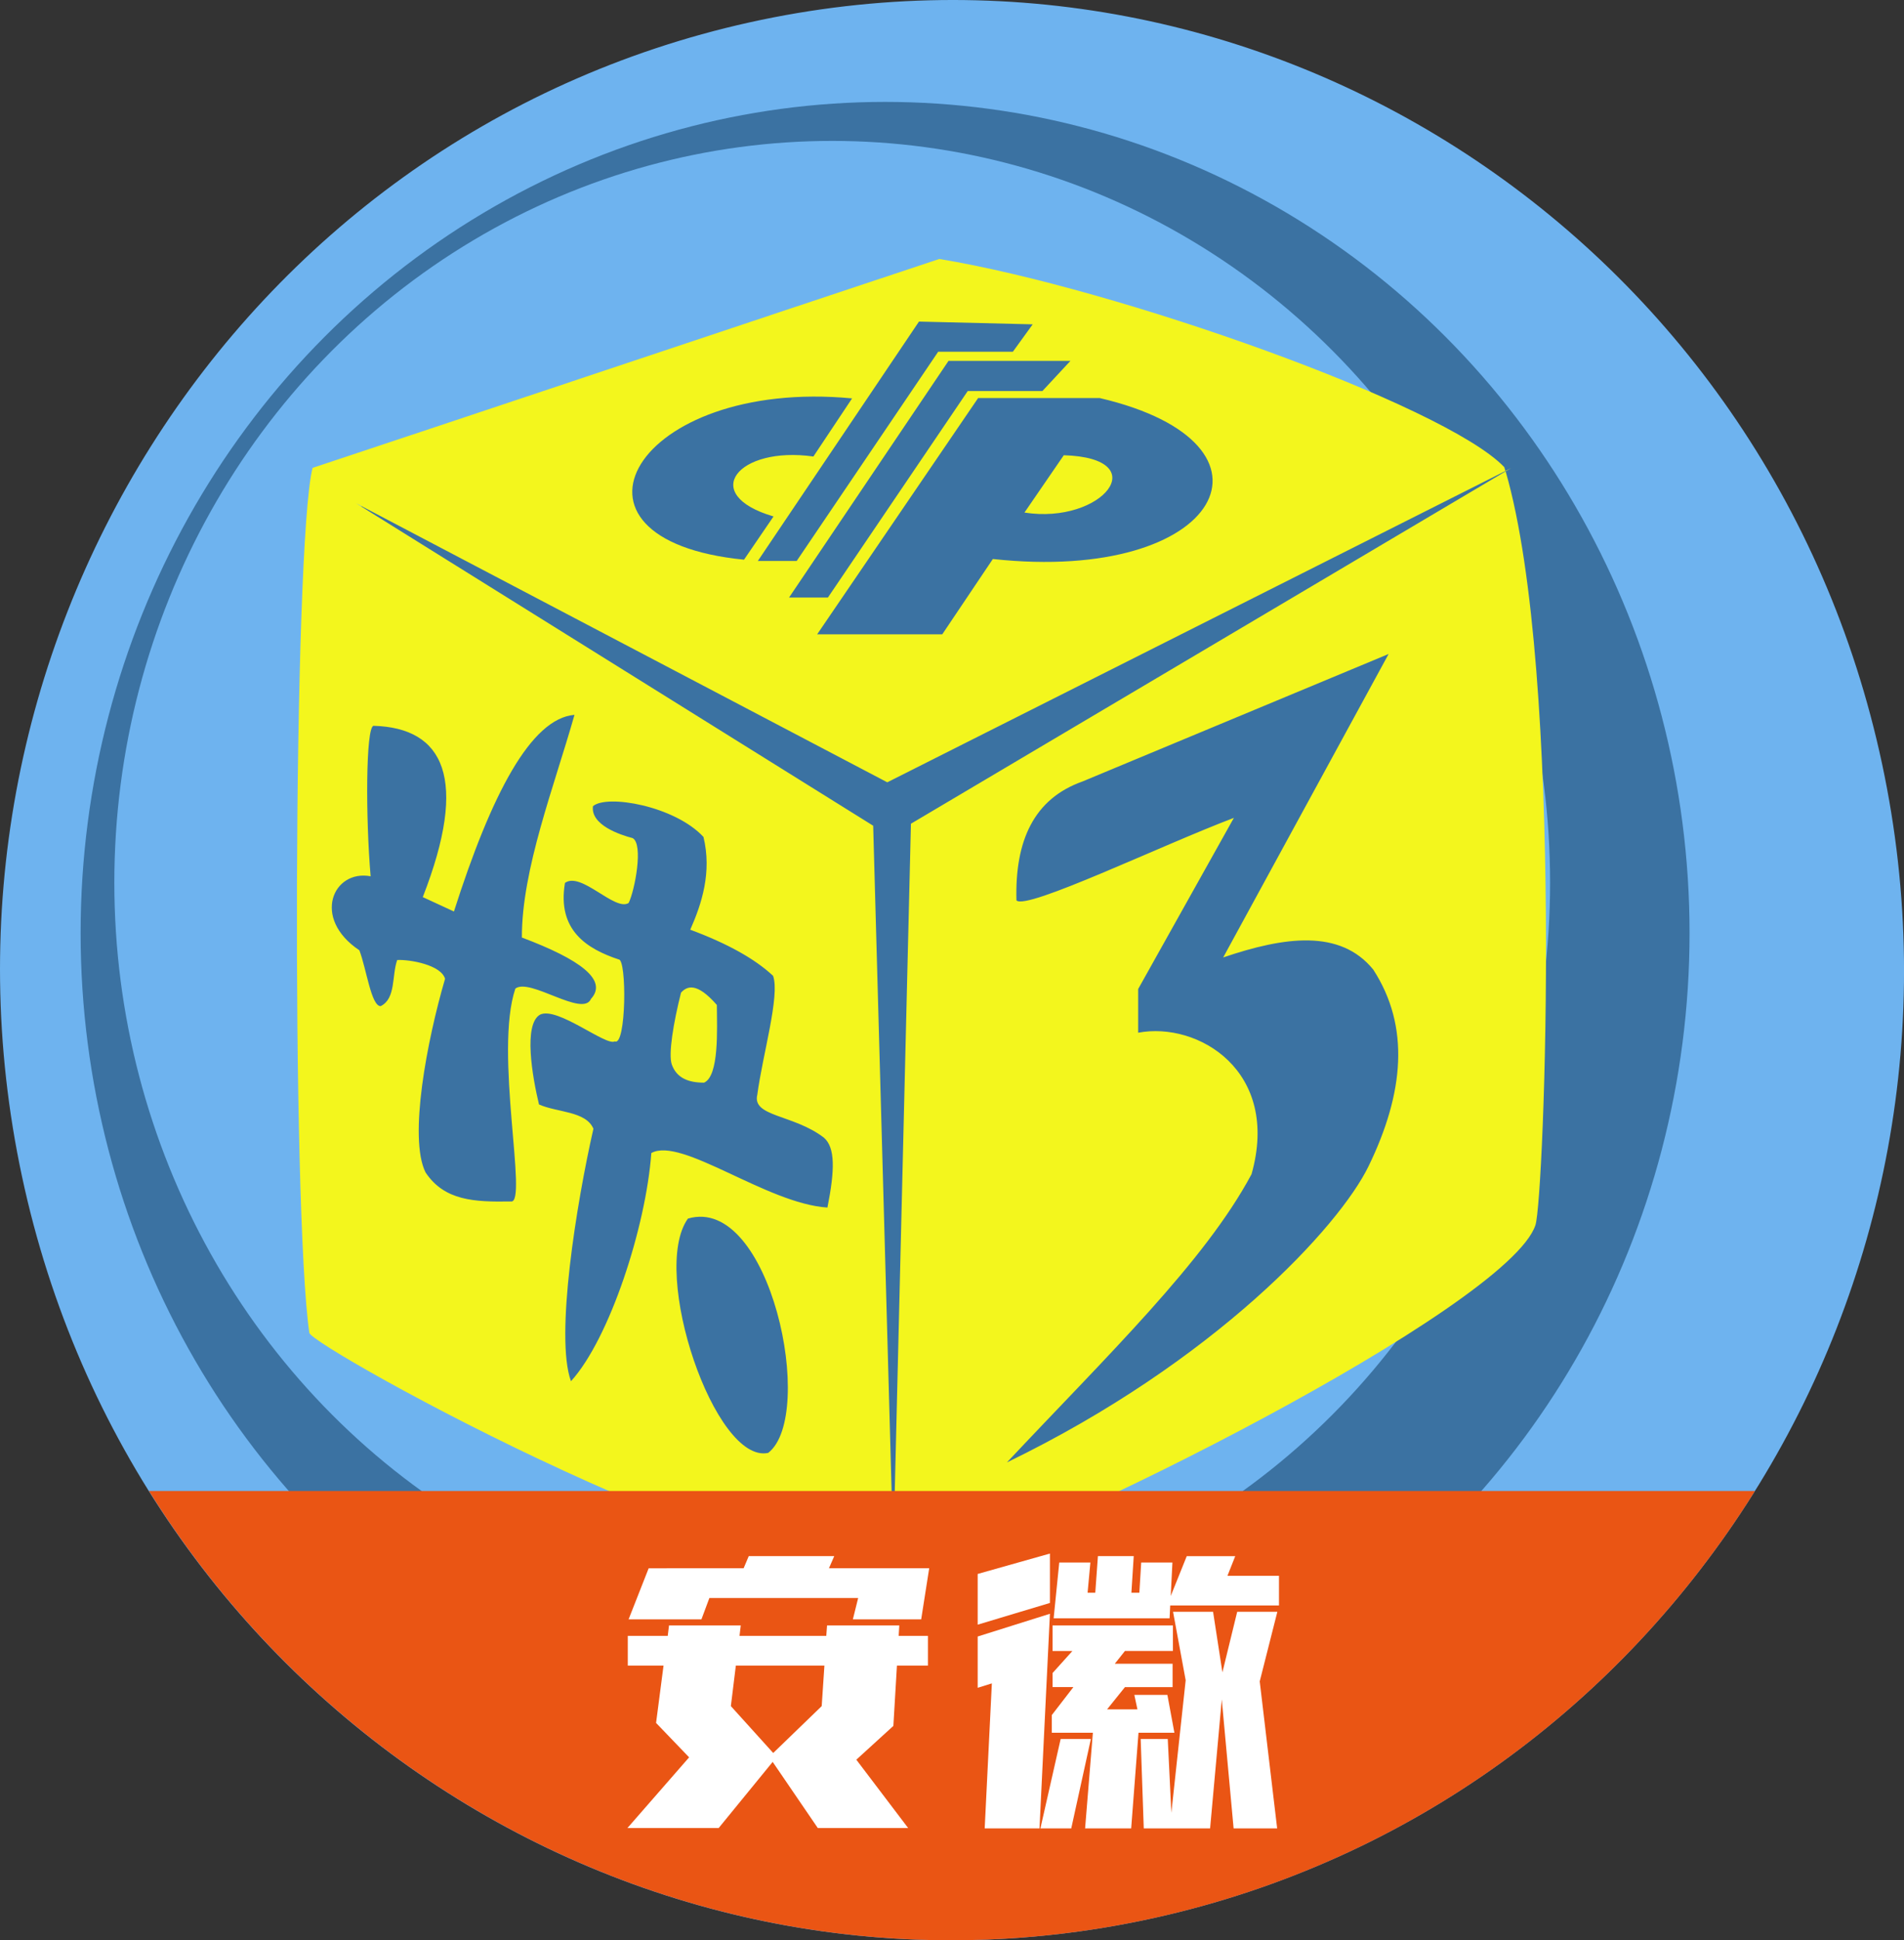 <svg xmlns="http://www.w3.org/2000/svg" viewBox="0 0 863.97 880"><rect x="0" y="0" width="863.97" height="880" fill="#333333" stroke="none"/><defs><style>.cls-1{fill:#6eb3ef;}.cls-2{fill:#3b72a2;}.cls-3{fill:#f3f61d;}.cls-4{fill:#ea5514;}.cls-5{fill:#fff;}</style></defs><title>ahk3</title><g id="图层_2" data-name="图层 2"><g id="图层_1-2" data-name="图层 1"><path class="cls-1" d="M523.94,869.82C757,818.09,904.76,583.72,854,346.34S573.09-41.55,340,10.18-40.79,296.28,10,533.66,290.88,921.55,523.94,869.82Z"/><ellipse class="cls-2" cx="401.62" cy="423.18" rx="365.04" ry="376.96"/><ellipse class="cls-1" cx="377.63" cy="400.3" rx="325.75" ry="336.39"/><polygon class="cls-2" points="435.09 125.34 165.11 217.65 150.39 381.11 150.39 469.46 185.73 593.16 268.2 641.76 383.06 668.26 400.22 682.53 500.87 662.37 642.24 526.89 676.11 419.19 667.27 255.94 685.89 225.52 646.65 210.28 435.09 125.34"/><path class="cls-3" d="M683.14,213.59l2.6-1.31-2.54,1.5ZM161.51,228.22,396.22,374.5l9.13,329.23,8-330.14L683.2,213.78c26.67,91.79,17.52,329.74,13.53,341.85-12.35,37.43-222.95,142.84-277.36,157-64.3,16.69-278-101.82-279-108.13-8.08-54.61-7.38-358,1.47-392.29,85.79-28.48,198.58-66.27,284.37-94.75,80.19,13.21,229.27,66.13,256.37,94.39.18.58.35,1.17.52,1.77L402.62,354.81ZM621,528.93h0c16.13-33.17,18.9-63.35,2.14-89.18-15-18.42-40.16-15-68.1-5.51l75.07-137.63L491.23,354.42c-22.17,7.84-30.74,27-30,53.95,4.47,4.59,65.77-25,98.66-37.43l-43.43,77.62v19.82c27.17-5.14,64.67,17.38,51.44,64.17-21.26,39.76-65.34,82.12-111,130.72C551.46,617.47,607.77,556.18,621,528.93Zm-272.39,130c21.89-17.12.93-117.25-36.46-106.25C294.8,577,324.47,664.21,348.6,658.94Zm-104-158c8.22,3.67,21.26,2.95,24.66,11-7.68,33.76-17.51,94.5-10.18,114.51,17.51-19.27,34-69.92,36.46-103.49h0c13.61-7.58,52.38,23,79.91,24.72,3.39-17,3.57-27.2-1.59-31.69-13.82-10.62-32.73-9.43-30.23-19.5,2.38-18,10.38-45,7.15-53.91Q338.4,431,313.21,421.66c5.26-11.84,9.87-26.12,6-42.08-13.1-14.1-43.91-19.42-50.15-13.93-1.1,8.58,12.43,13,18,14.47,5,2.69,1,23.69-1.8,29.42-6.26,3.93-21.57-14.41-28.9-9.1-3.64,21.54,10.06,29.92,24.35,34.7,3.78-.3,3.48,39.68-1.74,37.16-3.88,2.36-26.14-16-33.91-12.12C237.42,464.52,241.54,488.33,244.58,500.94ZM163.07,431c3.22,8.44,5.37,25.39,9.66,25.32,7-3.4,5-13.94,7.51-20.92,5.81-.27,19.91,2.21,21.71,8.53-8.13,27.73-16.68,72.17-8.85,87.81,8.58,12.9,22.27,13.45,38.7,13.17h0c8,1.46-7.74-67.67,2.06-96.56,6.63-5,30.64,13.28,34.32,4.67,7.74-8.5-4.86-17.85-31.37-27.81-.09-30.92,14.72-68.66,23.87-101-19.8,1.62-37.76,36.17-54.7,89.19l-14.14-6.53c21-53.77,9.59-76.78-22.36-77.69-3.52.79-3.6,41.61-1.3,68.25C151.18,394.22,141.26,416.43,163.07,431ZM386.61,180.68c-98.52-9.29-140.48,64.13-49,73.16L351,234.23c-34.08-10-16.08-32.05,18.09-27.18l17.56-26.37h0ZM417,145.85,343.88,254.42h17.63l64.2-94.89H459.6l9-12.43L417,145.85Zm13.4,17.83L358.05,271h17.63l63.44-93.64H473l12.72-13.68H430.42Zm20.12,89.85c104,11.26,137.24-52.27,48.48-73H443.84L370.79,287.7h56.77Zm14.34-21.06,17.85-26C524.39,207.72,500.34,238,464.88,232.47ZM325.28,455.79c.09,11.15,1.06,32.24-5.81,35.24-6.94,0-12.42-2-14.64-8.26-1.62-4.7.76-18.93,4.19-32.55C311.58,447.37,316,445.14,325.28,455.79Zm-13.53-30.92h0Z"/><path class="cls-4" d="M524,869.82c117.13-26,212.68-98.14,272.34-193.6H67.6C162.05,827.38,342.13,910.19,524,869.82Z"/><path class="cls-5" d="M374.94,741.93l.35-4.73h32.78l-.28,4.73h13.28v13.49H407l-1.62,27.34-16.81,15.33,23.52,31h-41l-20.48-30-24.51,30h-41.4l28-32.07-15-15.61,3.39-26H284.87V741.94H303l.57-4.73h32.56l-.56,4.73h39.42Zm-37.51-30.66,2.33-5.51h38.79l-2.4,5.51h45.49L418,734.45H387l2.4-9.68H321.89l-3.61,9.68H285.23l9.11-23.17Zm36.66,44.15H333.9l-2.26,18.37,19.22,21.26,22-21.26Z"/><path class="cls-5" d="M443.64,736.85v-23l32.78-9.25V727Zm6.43,26.63-6.43,2V742.22l32.78-10.31-4.73,97.34H446.82ZM495,788.7l-8.9,40.55h-14l9.19-40.55Zm15.47-23.53-8.12,10.1h13.78l-1.41-6.57h15l3.18,17.17H516.61l-3.32,43.38H492.38l3.53-43.38H477.26v-8l9.82-12.72h-9.46v-6.36l9-10h-9V737.2h54.61v11.58H510.46l-4.59,5.79h26.21v10.6H510.46Zm20.77-41.32,7.27-18.08h22l-3.53,8.9h23.38v13.49H531l-.28,5.79H478.11l2.54-25.29h14.13l-1.27,13.7H497l1.2-16.6h16.25l-1.06,16.6H517l.84-13.7H532Zm.28,98.33,6.5-60.12L532.29,731h18.16l4.24,27.48L561.4,731h18.22l-8,31.58,7.91,66.68H559.77l-5.37-58.49-5.3,58.49H519L517.6,788.7h12.29Z"/></g></g></svg>